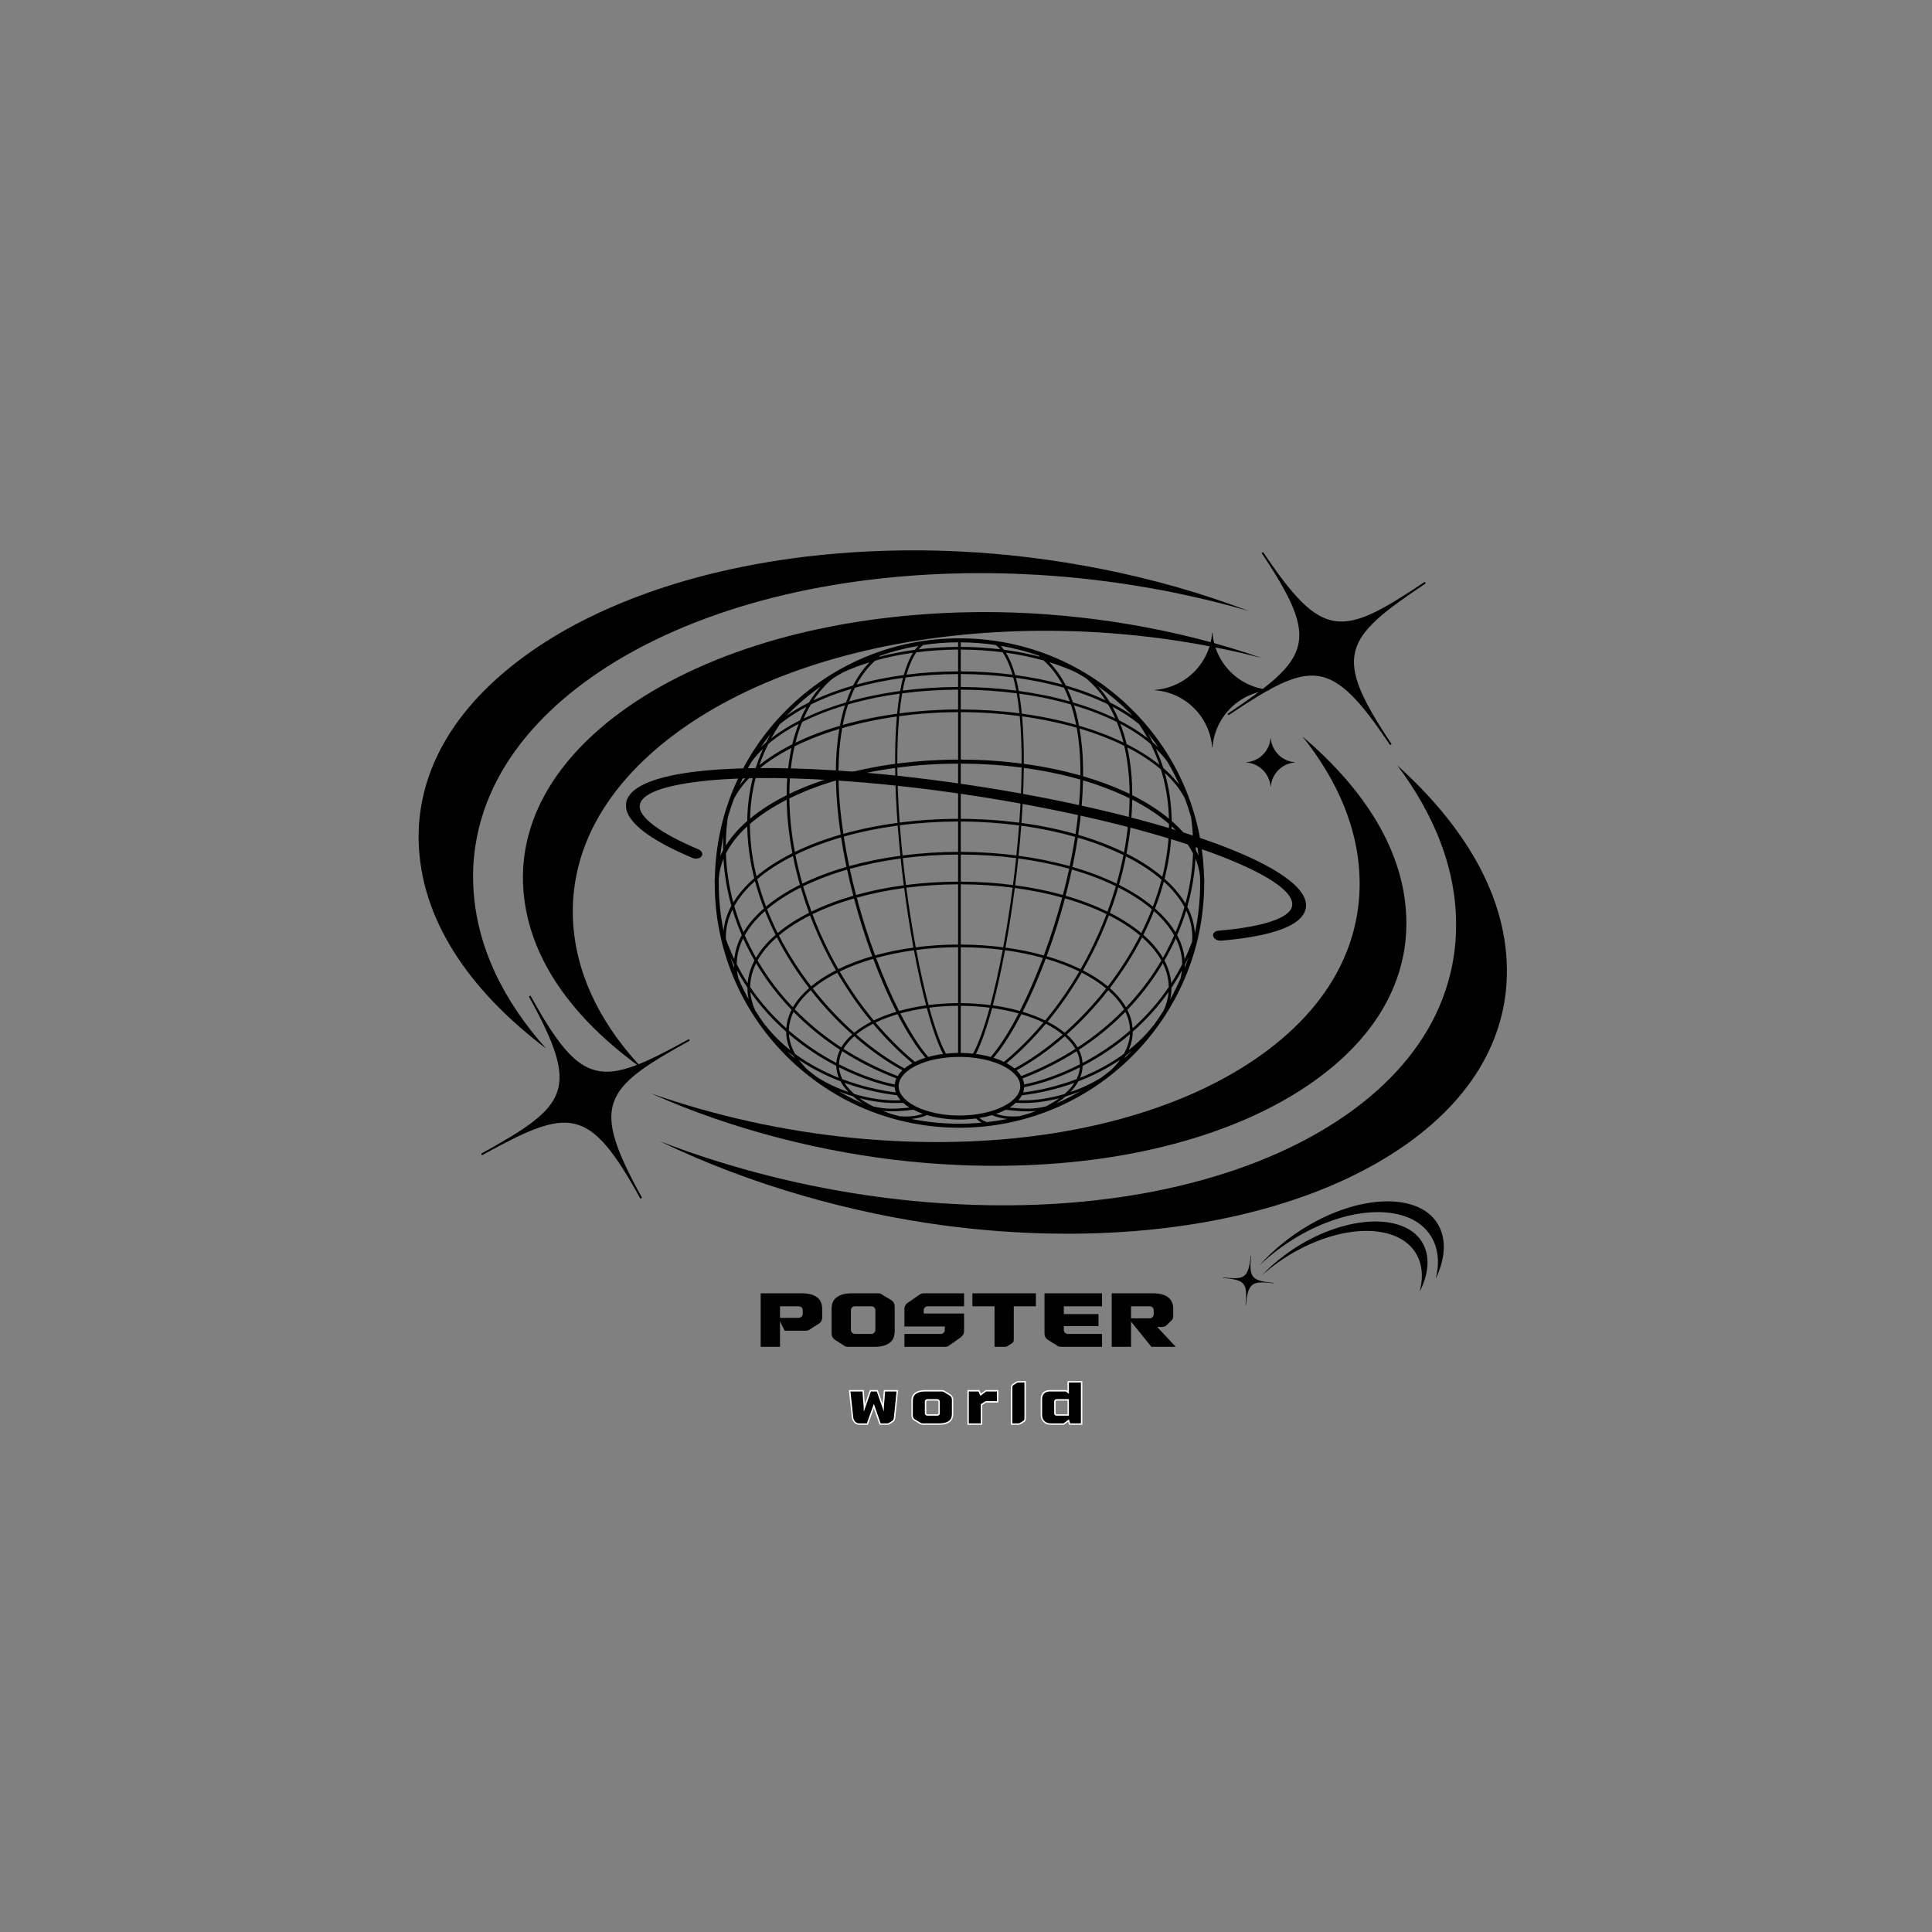 <svg xmlns="http://www.w3.org/2000/svg" xmlns:xlink="http://www.w3.org/1999/xlink" width="500" zoomAndPan="magnify" viewBox="0 0 375 375" height="500" preserveAspectRatio="xMidYMid meet" version="1.2"><rect x="0" y="0" width="375" height="375" fill="#808080" stroke="none"/><defs><clipPath id="f6d8a5fb34"><path d="M 121.52 149 L 253.52 149 L 253.52 183 L 121.52 183 Z M 121.52 149 "/></clipPath><clipPath id="8fe67e2e30"><path d="M 224 122.559 L 247 122.559 L 247 146 L 224 146 Z M 224 122.559 "/></clipPath><clipPath id="fd53cffa8f"><path d="M 126 142.836 L 273 142.836 L 273 227 L 126 227 Z M 126 142.836 "/></clipPath><clipPath id="fd63d1b806"><path d="M 93.051 193 L 134 193 L 134 233 L 93.051 233 Z M 93.051 193 "/></clipPath><clipPath id="34d7e18d08"><path d="M 101 118 L 245 118 L 245 208 L 101 208 Z M 101 118 "/></clipPath><clipPath id="13188fcfd3"><path d="M 76.105 113.172 L 275.625 96.07 L 284.016 193.965 L 84.496 211.062 Z M 76.105 113.172 "/></clipPath><clipPath id="93dfbbd61c"><path d="M 283.996 194 L 84.477 211.102 L 76.086 113.211 L 275.605 96.109 Z M 283.996 194 "/></clipPath><clipPath id="4b401be040"><path d="M 238 107 L 277 107 L 277 145 L 238 145 Z M 238 107 "/></clipPath><clipPath id="25fe07b808"><path d="M 76.105 113.172 L 275.625 96.07 L 284.016 193.965 L 84.496 211.062 Z M 76.105 113.172 "/></clipPath><clipPath id="0fb1912429"><path d="M 283.996 194 L 84.477 211.102 L 76.086 113.211 L 275.605 96.109 Z M 283.996 194 "/></clipPath><clipPath id="9eb12b6367"><path d="M 81 106 L 243 106 L 243 204 L 81 204 Z M 81 106 "/></clipPath><clipPath id="9f85a25757"><path d="M 76.105 113.172 L 275.625 96.07 L 284.016 193.965 L 84.496 211.062 Z M 76.105 113.172 "/></clipPath><clipPath id="279948cef0"><path d="M 283.996 194 L 84.477 211.102 L 76.086 113.211 L 275.605 96.109 Z M 283.996 194 "/></clipPath><clipPath id="85ffea5888"><path d="M 244 237 L 278 237 L 278 251 L 244 251 Z M 244 237 "/></clipPath><clipPath id="fce4346eb4"><path d="M 235.809 244.422 L 275.934 227.621 L 284.043 246.992 L 243.918 263.793 Z M 235.809 244.422 "/></clipPath><clipPath id="142359046d"><path d="M 244.023 264.039 L 284.148 247.238 L 276.035 227.871 L 235.91 244.668 Z M 244.023 264.039 "/></clipPath><clipPath id="05617a606b"><path d="M 237 243 L 248 243 L 248 254 L 237 254 Z M 237 243 "/></clipPath><clipPath id="3db58efdce"><path d="M 235.809 244.422 L 275.934 227.621 L 284.043 246.992 L 243.918 263.793 Z M 235.809 244.422 "/></clipPath><clipPath id="3dec771fbc"><path d="M 244.023 264.039 L 284.148 247.238 L 276.035 227.871 L 235.91 244.668 Z M 244.023 264.039 "/></clipPath><clipPath id="066c1fdacc"><path d="M 244 233 L 281 233 L 281 249 L 244 249 Z M 244 233 "/></clipPath><clipPath id="4deea8d10b"><path d="M 235.809 244.422 L 275.934 227.621 L 284.043 246.992 L 243.918 263.793 Z M 235.809 244.422 "/></clipPath><clipPath id="de3b3f732f"><path d="M 244.023 264.039 L 284.148 247.238 L 276.035 227.871 L 235.91 244.668 Z M 244.023 264.039 "/></clipPath></defs><g id="f37e6543b4"><path style=" stroke:none;fill-rule:nonzero;fill:#000000;fill-opacity:1;" d="M 140.406 162.238 C 140.367 163.156 140.34 164.082 140.355 165.008 C 140.156 165.387 139.969 165.77 139.805 166.152 C 139.949 164.832 140.156 163.52 140.406 162.238 Z M 159.312 133.23 C 158.473 134.168 157.711 135.215 157.016 136.352 C 155.434 137.145 153.977 138.008 152.656 138.934 C 154.688 136.836 156.914 134.918 159.312 133.23 Z M 219.809 138.926 C 218.484 138 217.023 137.133 215.441 136.344 C 214.746 135.195 213.973 134.141 213.125 133.195 C 215.297 134.723 217.352 136.445 219.266 138.355 C 219.449 138.535 219.629 138.734 219.809 138.926 Z M 232.109 165.004 C 232.129 164.062 232.102 163.137 232.055 162.211 C 232.309 163.492 232.5 164.785 232.645 166.094 C 232.484 165.73 232.309 165.359 232.109 165.004 Z M 231.922 181.16 C 231.824 179.395 231.328 177.672 230.453 176 C 231.328 172.922 231.863 169.793 232.043 166.664 C 232.512 167.789 232.797 168.934 232.922 170.09 C 232.93 170.52 232.949 170.957 232.949 171.395 C 232.949 174.715 232.598 177.984 231.922 181.16 Z M 218.215 205.43 C 218.324 205.266 218.426 205.094 218.523 204.922 C 218.895 204.645 219.254 204.352 219.617 204.062 C 219.496 204.18 219.383 204.312 219.266 204.43 C 218.922 204.773 218.562 205.098 218.215 205.43 Z M 152.82 204.035 C 153.184 204.332 153.547 204.629 153.918 204.906 C 154.02 205.078 154.125 205.25 154.234 205.422 C 153.887 205.094 153.535 204.77 153.191 204.43 C 153.066 204.301 152.945 204.168 152.82 204.035 Z M 145.047 160.383 C 145.086 163.426 145.469 166.551 146.223 169.738 C 146.281 169.977 146.344 170.215 146.402 170.453 C 145.98 170.824 145.574 171.203 145.191 171.586 C 144.027 172.75 143.066 173.953 142.324 175.18 C 141.484 172.035 141.008 168.848 140.902 165.652 C 141.852 163.797 143.246 162.031 145.047 160.383 Z M 142.465 155.039 C 143.371 153.289 144.688 151.637 146.363 150.102 C 145.523 153.066 145.078 156.168 145.039 159.363 C 144.582 159.762 144.145 160.164 143.734 160.57 C 142.586 161.727 141.637 162.906 140.879 164.117 C 140.883 162.289 141.016 160.469 141.266 158.664 C 141.617 157.434 142.023 156.223 142.465 155.039 Z M 149.59 142.438 C 149.273 142.988 148.969 143.551 148.684 144.121 C 148.328 144.43 147.984 144.734 147.66 145.059 C 148.273 144.16 148.918 143.281 149.59 142.438 Z M 155.27 139.812 C 153.172 140.879 151.305 142.043 149.695 143.293 C 150.207 142.359 150.77 141.445 151.371 140.555 C 152.867 139.328 154.602 138.199 156.527 137.188 C 156.07 138.02 155.645 138.895 155.27 139.812 Z M 165.281 133.691 C 164.883 134.52 164.523 135.406 164.207 136.34 C 162.871 136.73 161.574 137.16 160.316 137.621 C 158.781 138.199 157.348 138.809 155.996 139.461 C 156.414 138.504 156.875 137.598 157.387 136.742 C 159.762 135.566 162.414 134.539 165.281 133.691 Z M 161.648 131.676 C 162.328 131.25 163.016 130.848 163.719 130.465 C 165.285 129.742 166.988 129.102 168.785 128.551 C 167.543 129.82 166.477 131.324 165.582 133.062 C 162.816 133.863 160.23 134.824 157.895 135.922 C 158.973 134.281 160.23 132.859 161.648 131.676 Z M 169.602 127.77 C 169.48 127.797 169.363 127.828 169.242 127.871 C 169.387 127.809 169.535 127.758 169.68 127.703 C 169.652 127.723 169.625 127.742 169.602 127.77 Z M 177.602 126.129 C 175.203 126.441 172.895 126.891 170.707 127.465 C 170.719 127.418 170.727 127.367 170.719 127.32 C 173.141 126.465 175.648 125.805 178.234 125.363 C 178.012 125.594 177.797 125.852 177.602 126.129 Z M 201.758 127.453 C 199.566 126.875 197.258 126.426 194.855 126.117 C 194.664 125.844 194.461 125.594 194.242 125.363 C 196.801 125.805 199.316 126.445 201.75 127.301 C 201.738 127.352 201.738 127.398 201.758 127.453 Z M 202.836 127.742 C 202.816 127.723 202.789 127.703 202.762 127.676 C 202.91 127.738 203.062 127.789 203.207 127.848 C 203.086 127.816 202.961 127.777 202.836 127.742 Z M 216.465 139.449 C 215.117 138.801 213.68 138.184 212.152 137.617 C 210.887 137.152 209.59 136.723 208.262 136.332 C 207.945 135.398 207.582 134.52 207.184 133.68 C 210.047 134.531 212.703 135.551 215.07 136.734 C 215.586 137.59 216.051 138.496 216.465 139.449 Z M 221.078 140.535 C 221.688 141.426 222.25 142.34 222.758 143.273 C 221.152 142.027 219.293 140.863 217.195 139.805 C 216.816 138.887 216.395 138.008 215.93 137.172 C 217.855 138.191 219.582 139.309 221.078 140.535 Z M 223.766 144.102 C 223.48 143.52 223.168 142.949 222.844 142.379 C 223.539 143.258 224.207 144.152 224.836 145.066 C 224.492 144.742 224.137 144.41 223.766 144.102 Z M 228.742 160.57 C 228.324 160.16 227.887 159.762 227.43 159.359 C 227.383 156.129 226.934 153 226.082 150.008 C 227.754 151.559 229.07 153.223 229.992 154.992 C 230.449 156.207 230.852 157.445 231.203 158.703 C 231.453 160.496 231.578 162.297 231.586 164.109 C 230.832 162.898 229.887 161.719 228.742 160.57 Z M 227.125 171.586 C 226.781 171.234 226.41 170.898 226.035 170.566 C 226.105 170.289 226.18 170.012 226.238 169.738 C 227 166.551 227.383 163.426 227.418 160.391 C 227.684 160.629 227.941 160.875 228.184 161.125 C 229.648 162.582 230.773 164.098 231.566 165.645 C 231.461 168.895 230.965 172.148 230.09 175.352 C 229.336 174.059 228.344 172.805 227.125 171.586 Z M 228.164 180.949 C 227.449 179.746 226.516 178.578 225.387 177.441 C 225 177.066 224.605 176.699 224.188 176.328 C 224.852 174.602 225.426 172.871 225.895 171.129 C 226.188 171.402 226.477 171.672 226.762 171.949 C 228.094 173.281 229.137 174.656 229.898 176.059 C 229.422 177.707 228.84 179.34 228.164 180.949 Z M 231.387 182.762 C 230.945 183.953 230.461 185.09 229.938 186.188 C 229.785 184.594 229.305 183.031 228.48 181.512 C 229.164 179.938 229.754 178.348 230.242 176.734 C 231.031 178.395 231.426 180.102 231.426 181.84 C 231.426 182.145 231.414 182.457 231.387 182.762 Z M 229.984 187.266 C 230.223 186.805 230.449 186.328 230.672 185.844 C 230.449 186.527 230.215 187.195 229.965 187.871 C 229.977 187.664 229.984 187.473 229.984 187.266 Z M 209.633 209.207 C 209.949 208.453 210.113 207.688 210.141 206.895 C 213.18 205.312 216.336 203.281 219.332 200.719 C 219.246 202.023 218.836 203.312 218.133 204.562 C 215.5 206.504 212.59 208.039 209.633 209.207 Z M 205.098 214.145 C 205.059 214.156 205.02 214.176 204.98 214.184 C 205.66 213.746 206.289 213.297 206.852 212.816 C 207.812 212.531 208.766 212.188 209.691 211.809 C 208.203 212.668 206.672 213.449 205.098 214.145 Z M 165.559 212.793 C 166.102 213.27 166.707 213.723 167.371 214.145 C 167.355 214.145 167.344 214.137 167.332 214.133 C 165.77 213.441 164.234 212.664 162.75 211.797 C 163.664 212.172 164.605 212.512 165.559 212.793 Z M 153.133 200.719 C 156.129 203.273 159.285 205.305 162.32 206.887 C 162.34 207.672 162.508 208.449 162.816 209.203 C 159.867 208.023 156.957 206.496 154.32 204.559 C 153.621 203.305 153.211 202.016 153.133 200.719 Z M 142.473 187.246 C 142.473 187.453 142.484 187.652 142.492 187.863 C 142.234 187.176 141.996 186.488 141.77 185.793 C 141.996 186.289 142.227 186.777 142.473 187.246 Z M 148.273 176.324 C 147.859 176.695 147.453 177.059 147.078 177.441 C 145.938 178.574 145.02 179.746 144.305 180.934 C 143.602 179.273 143.008 177.586 142.52 175.879 C 143.477 174.168 144.84 172.539 146.547 171.016 C 147.016 172.789 147.602 174.562 148.273 176.324 Z M 153.91 166.148 C 154.281 168.008 154.734 169.879 155.262 171.746 C 152.766 172.996 150.559 174.41 148.699 175.965 C 148.023 174.191 147.449 172.414 146.984 170.641 C 148.91 168.992 151.238 167.488 153.91 166.148 Z M 153.633 145.164 C 153.09 147.668 152.766 150.367 152.707 153.258 C 152.695 153.621 152.699 153.984 152.699 154.348 C 149.996 155.699 147.594 157.227 145.574 158.91 C 145.66 155.625 146.172 152.457 147.109 149.434 C 148.941 147.879 151.141 146.449 153.633 145.164 Z M 153.785 144.465 C 151.359 145.695 149.215 147.051 147.402 148.508 C 147.883 147.109 148.453 145.746 149.113 144.418 C 150.781 142.988 152.766 141.68 155.012 140.5 C 154.535 141.75 154.117 143.074 153.785 144.465 Z M 163.023 140.879 C 161.125 141.434 159.297 142.062 157.578 142.75 C 156.473 143.199 155.414 143.672 154.402 144.16 C 154.758 142.75 155.188 141.402 155.699 140.145 C 158.188 138.895 160.984 137.809 164.008 136.906 C 163.617 138.145 163.281 139.469 163.023 140.879 Z M 174.637 134.637 C 174.43 135.883 174.258 137.188 174.133 138.527 C 170.445 139.039 166.902 139.766 163.578 140.711 C 163.855 139.289 164.199 137.965 164.617 136.73 C 167.742 135.828 171.102 135.129 174.637 134.637 Z M 175.27 131.566 C 175.066 132.375 174.887 133.223 174.723 134.117 C 171.273 134.586 167.945 135.266 164.816 136.152 C 165.152 135.215 165.523 134.328 165.941 133.492 C 168.859 132.668 171.996 132.02 175.27 131.566 Z M 185.969 130.316 C 182.535 130.324 179.168 130.543 175.945 130.953 C 176.457 129.199 177.098 127.723 177.863 126.617 C 180.492 126.273 183.203 126.098 185.969 126.082 Z M 196.523 130.953 C 193.293 130.543 189.926 130.324 186.484 130.316 L 186.484 126.082 C 189.266 126.09 191.977 126.27 194.586 126.598 C 195.367 127.711 196 129.188 196.523 130.953 Z M 197.742 134.109 C 197.582 133.223 197.402 132.367 197.191 131.562 C 200.473 132.012 203.602 132.66 206.52 133.488 C 206.938 134.32 207.316 135.215 207.652 136.152 C 204.516 135.262 201.195 134.578 197.742 134.109 Z M 208.883 140.691 C 205.59 139.758 202.047 139.023 198.336 138.516 C 198.203 137.172 198.039 135.875 197.828 134.637 C 201.367 135.121 204.727 135.828 207.852 136.723 C 208.262 137.961 208.605 139.277 208.883 140.691 Z M 218.062 144.125 C 215.461 142.871 212.57 141.77 209.438 140.859 C 209.176 139.449 208.852 138.137 208.453 136.902 C 211.484 137.809 214.277 138.887 216.766 140.129 C 217.273 141.387 217.703 142.723 218.062 144.125 Z M 218.676 144.426 C 218.34 143.043 217.93 141.73 217.453 140.492 C 219.695 141.664 221.672 142.977 223.34 144.406 C 223.996 145.715 224.57 147.07 225.047 148.453 C 223.223 146.992 221.078 145.637 218.676 144.426 Z M 219.77 154.344 C 219.77 153.984 219.77 153.621 219.762 153.258 C 219.695 150.332 219.371 147.594 218.816 145.066 C 221.305 146.344 223.5 147.777 225.324 149.34 C 226.277 152.398 226.809 155.594 226.895 158.902 C 224.871 157.227 222.473 155.699 219.77 154.344 Z M 217.199 171.746 C 217.73 169.898 218.172 168.051 218.539 166.219 C 221.219 167.574 223.539 169.09 225.453 170.746 C 224.996 172.484 224.434 174.238 223.77 175.973 C 221.906 174.41 219.695 173 217.199 171.746 Z M 221.523 181.105 C 219.789 179.66 217.738 178.34 215.422 177.176 C 216.031 175.543 216.57 173.902 217.055 172.246 C 219.543 173.504 221.734 174.922 223.574 176.48 C 222.965 178.039 222.281 179.578 221.523 181.105 Z M 225.723 185.906 C 225.043 184.738 224.148 183.602 223.043 182.488 C 222.691 182.141 222.309 181.797 221.926 181.457 C 222.691 179.938 223.375 178.395 223.988 176.848 C 224.34 177.164 224.691 177.48 225.016 177.805 C 226.227 179.023 227.184 180.266 227.906 181.551 C 227.258 183.02 226.535 184.477 225.723 185.906 Z M 198.785 210.492 C 198.746 210.102 198.641 209.711 198.469 209.328 C 202.227 207.879 205.742 206.113 208.977 204.047 C 209.387 204.867 209.598 205.715 209.617 206.582 C 205.555 208.664 201.719 209.922 198.785 210.492 Z M 198.594 212.035 C 198.715 211.711 198.781 211.367 198.801 211.023 C 201.719 210.453 205.535 209.223 209.605 207.164 C 209.547 207.945 209.328 208.719 208.957 209.465 C 205.391 210.809 201.805 211.648 198.594 212.035 Z M 195.961 214.973 C 196.418 214.688 196.828 214.375 197.184 214.051 C 199.859 214.23 202.758 213.906 205.613 213.164 C 204.836 213.734 203.949 214.27 202.988 214.754 C 200.777 215.289 199 215.301 195.961 214.973 Z M 179.941 216.445 C 181.816 216.988 183.973 217.301 186.227 217.301 C 187.348 217.301 188.426 217.227 189.449 217.094 C 189.793 217.434 190.152 217.711 190.516 217.918 C 189.102 218.043 187.672 218.113 186.227 218.113 C 183.066 218.113 179.949 217.797 176.91 217.188 C 177.969 217.094 178.949 216.852 179.941 216.445 Z M 175.297 214.051 C 175.656 214.375 176.066 214.688 176.52 214.973 C 173.465 215.301 171.684 215.289 169.461 214.746 C 168.5 214.266 167.621 213.734 166.84 213.16 C 169.707 213.906 172.617 214.23 175.297 214.051 Z M 173.664 211.023 C 173.684 211.359 173.75 211.703 173.867 212.035 C 170.66 211.645 167.066 210.809 163.5 209.461 C 163.129 208.711 162.91 207.945 162.859 207.164 C 166.922 209.215 170.738 210.453 173.664 211.023 Z M 163.48 204.035 C 166.723 206.113 170.234 207.879 173.992 209.32 C 173.816 209.703 173.711 210.094 173.668 210.492 C 170.738 209.918 166.906 208.66 162.84 206.574 C 162.859 205.703 163.082 204.855 163.48 204.035 Z M 146.449 186.422 C 145.688 187.852 145.242 189.32 145.125 190.828 C 144.363 189.648 143.648 188.434 142.996 187.137 C 143.016 185.414 143.445 183.742 144.246 182.133 C 144.898 183.59 145.633 185.02 146.449 186.422 Z M 150.543 181.453 C 150.148 181.797 149.77 182.141 149.414 182.488 C 148.312 183.594 147.422 184.734 146.738 185.898 C 145.934 184.469 145.203 183.02 144.562 181.551 C 145.488 179.891 146.812 178.316 148.473 176.848 C 149.09 178.387 149.777 179.93 150.543 181.453 Z M 157.047 177.172 C 154.727 178.336 152.676 179.652 150.941 181.102 C 150.18 179.578 149.5 178.031 148.891 176.48 C 150.711 174.945 152.906 173.531 155.414 172.266 C 155.898 173.91 156.441 175.551 157.047 177.172 Z M 164.418 168.793 C 164.777 170.469 165.18 172.16 165.629 173.863 C 162.68 174.715 159.961 175.746 157.512 176.938 C 156.91 175.312 156.367 173.676 155.883 172.035 C 158.438 170.793 161.309 169.699 164.418 168.793 Z M 163.254 162.535 C 163.547 164.414 163.891 166.324 164.301 168.266 C 161.195 169.164 158.32 170.25 155.738 171.512 C 155.207 169.641 154.758 167.77 154.387 165.91 C 157.047 164.613 160.027 163.473 163.254 162.535 Z M 162.254 151.492 C 162.32 154.801 162.633 158.324 163.176 162 C 159.953 162.93 156.969 164.055 154.281 165.367 C 153.609 161.82 153.25 158.324 153.211 154.973 C 155.918 153.633 158.953 152.469 162.254 151.492 Z M 162.434 145.238 C 162.281 146.965 162.223 148.785 162.234 150.672 C 158.98 151.625 155.949 152.773 153.219 154.09 C 153.219 153.82 153.219 153.543 153.223 153.27 C 153.289 150.262 153.633 147.441 154.23 144.859 C 156.844 143.57 159.754 142.434 162.918 141.48 C 162.711 142.676 162.547 143.922 162.434 145.238 Z M 173.742 148.262 C 169.879 148.785 166.191 149.547 162.75 150.52 C 162.738 148.727 162.805 146.973 162.949 145.277 C 163.07 143.895 163.25 142.57 163.465 141.328 C 166.781 140.355 170.348 139.594 174.078 139.07 C 173.82 142.035 173.723 145.184 173.742 148.262 Z M 185.969 138.223 L 185.969 147.441 C 181.922 147.453 177.965 147.719 174.164 148.211 C 174.16 144.926 174.277 141.824 174.535 139.004 C 178.215 138.516 182.047 138.246 185.969 138.223 Z M 185.969 133.863 L 185.969 137.707 C 182.113 137.723 178.289 137.98 174.59 138.461 C 174.727 137.098 174.898 135.789 175.117 134.578 C 178.594 134.121 182.23 133.879 185.969 133.863 Z M 185.969 133.34 C 182.293 133.355 178.691 133.594 175.211 134.043 C 175.383 133.148 175.574 132.297 175.785 131.5 C 179.062 131.07 182.477 130.848 185.969 130.832 Z M 186.484 133.34 L 186.484 130.832 C 189.984 130.848 193.402 131.07 196.676 131.496 C 196.895 132.289 197.078 133.145 197.25 134.043 C 193.77 133.594 190.164 133.355 186.484 133.34 Z M 186.484 137.707 L 186.484 133.863 C 190.23 133.871 193.871 134.117 197.352 134.57 C 197.562 135.789 197.734 137.086 197.875 138.449 C 194.227 137.973 190.402 137.723 186.484 137.707 Z M 198.297 148.211 C 194.504 147.711 190.543 147.449 186.484 147.441 L 186.484 138.223 C 190.43 138.238 194.262 138.504 197.926 138.98 C 198.191 141.805 198.309 144.922 198.297 148.211 Z M 209.52 145.277 C 209.664 146.973 209.723 148.727 209.711 150.52 C 206.277 149.547 202.59 148.785 198.727 148.262 C 198.738 145.172 198.648 142.016 198.383 139.039 C 202.129 139.555 205.68 140.301 208.984 141.25 C 209.215 142.523 209.395 143.867 209.52 145.277 Z M 210.227 150.672 C 210.246 148.785 210.18 146.965 210.035 145.238 C 209.914 143.902 209.75 142.633 209.539 141.406 C 212.703 142.348 215.613 143.473 218.219 144.762 C 218.82 147.375 219.172 150.219 219.246 153.27 C 219.254 153.543 219.246 153.82 219.254 154.09 C 216.52 152.77 213.488 151.625 210.227 150.672 Z M 209.281 162.043 C 209.836 158.348 210.148 154.801 210.215 151.465 C 213.496 152.438 216.531 153.609 219.254 154.957 C 219.219 158.332 218.848 161.859 218.172 165.434 C 215.492 164.117 212.504 162.984 209.281 162.043 Z M 208.164 168.27 C 208.574 166.344 208.91 164.453 209.203 162.594 C 209.59 162.707 209.988 162.812 210.379 162.93 C 213.172 163.812 215.738 164.832 218.062 165.977 C 217.695 167.812 217.254 169.668 216.73 171.512 C 214.145 170.258 211.273 169.164 208.164 168.27 Z M 206.84 173.863 C 207.289 172.156 207.691 170.453 208.051 168.773 C 211.152 169.668 214.02 170.758 216.586 172.016 C 216.102 173.664 215.559 175.312 214.957 176.945 C 212.508 175.754 209.785 174.715 206.84 173.863 Z M 213.199 181.285 C 212.152 183.641 211 185.918 209.742 188.109 C 207.758 187.137 205.547 186.293 203.16 185.602 C 203.867 183.688 204.543 181.715 205.172 179.703 C 205.727 177.91 206.242 176.133 206.715 174.371 C 209.637 175.211 212.344 176.238 214.777 177.43 C 214.281 178.727 213.766 180.016 213.199 181.285 Z M 215.023 191.457 C 213.648 190.312 212.027 189.266 210.207 188.34 C 211.465 186.145 212.621 183.859 213.676 181.496 C 214.238 180.227 214.758 178.949 215.242 177.66 C 217.539 178.824 219.57 180.133 221.277 181.578 C 219.551 184.973 217.453 188.285 215.023 191.457 Z M 216.312 192.629 C 216.031 192.344 215.727 192.066 215.414 191.793 C 217.844 188.629 219.945 185.32 221.68 181.93 C 222.023 182.238 222.363 182.543 222.672 182.859 C 223.832 184.02 224.742 185.203 225.418 186.422 C 225.238 186.73 225.062 187.043 224.875 187.348 C 223.055 190.293 220.938 193.023 218.562 195.523 C 217.996 194.527 217.246 193.566 216.312 192.629 Z M 207.605 201.309 C 207.43 201.137 207.234 200.965 207.043 200.797 C 209.883 198.277 212.57 195.426 214.996 192.344 C 215.031 192.297 215.062 192.242 215.098 192.203 C 215.395 192.461 215.68 192.727 215.945 192.992 C 216.891 193.938 217.633 194.918 218.188 195.914 C 215.508 198.676 212.484 201.145 209.168 203.301 C 208.77 202.617 208.25 201.957 207.605 201.309 Z M 197.422 207.852 C 197.383 207.812 197.352 207.785 197.312 207.754 C 200.492 206.012 203.648 203.762 206.652 201.145 C 206.859 201.316 207.059 201.492 207.242 201.68 C 207.859 202.301 208.355 202.938 208.738 203.586 C 205.496 205.656 201.98 207.422 198.223 208.863 C 198.012 208.516 197.746 208.176 197.422 207.852 Z M 165.797 201.129 C 168.805 203.758 171.969 206.008 175.152 207.746 C 175.113 207.785 175.07 207.812 175.039 207.852 C 174.715 208.176 174.449 208.516 174.23 208.863 C 170.473 207.422 166.965 205.648 163.723 203.586 C 164.227 202.719 164.93 201.898 165.797 201.129 Z M 157.359 192.195 C 157.398 192.242 157.434 192.297 157.473 192.344 C 159.895 195.426 162.578 198.277 165.418 200.793 C 165.227 200.965 165.035 201.137 164.848 201.309 C 164.207 201.949 163.684 202.617 163.289 203.301 C 159.98 201.145 156.957 198.668 154.277 195.914 C 154.996 194.605 156.043 193.355 157.359 192.195 Z M 157.047 191.785 C 156.738 192.059 156.434 192.344 156.148 192.629 C 155.207 193.559 154.469 194.527 153.898 195.512 C 151.516 193.016 149.406 190.293 147.594 187.348 C 147.402 187.043 147.23 186.73 147.043 186.422 C 147.926 184.832 149.188 183.332 150.781 181.93 C 152.523 185.316 154.621 188.625 157.047 191.785 Z M 158.797 181.496 C 159.84 183.852 161 186.137 162.254 188.332 C 160.438 189.266 158.816 190.312 157.445 191.449 C 155.016 188.285 152.914 184.973 151.188 181.578 C 152.879 180.156 154.91 178.844 157.227 177.68 C 157.715 178.965 158.238 180.234 158.797 181.496 Z M 167.297 179.703 C 167.926 181.715 168.602 183.688 169.301 185.602 C 166.914 186.289 164.703 187.137 162.719 188.109 C 161.469 185.918 160.309 183.641 159.266 181.285 C 158.703 180.023 158.188 178.738 157.695 177.441 C 160.113 176.27 162.816 175.238 165.762 174.391 C 166.23 176.145 166.734 177.926 167.297 179.703 Z M 175.496 172.359 C 176.02 176.363 176.629 180.266 177.301 183.926 C 174.688 184.285 172.195 184.793 169.859 185.441 C 168.543 181.895 167.332 178.117 166.297 174.238 C 169.164 173.434 172.246 172.805 175.496 172.359 Z M 174.82 166.629 C 175 168.371 175.203 170.117 175.422 171.836 C 172.176 172.273 169.062 172.902 166.16 173.715 C 165.715 172.043 165.312 170.348 164.949 168.648 C 168.02 167.789 171.332 167.102 174.82 166.629 Z M 174.238 160.238 C 174.332 161.449 174.422 162.562 174.516 163.539 C 174.59 164.395 174.676 165.254 174.77 166.105 C 171.273 166.57 167.938 167.25 164.828 168.117 C 164.426 166.207 164.07 164.293 163.777 162.383 C 167.031 161.461 170.547 160.742 174.238 160.238 Z M 174.207 159.723 C 170.512 160.211 166.988 160.926 163.699 161.852 C 163.156 158.281 162.824 154.738 162.766 151.34 C 166.172 150.359 169.859 149.586 173.75 149.055 C 173.781 152.898 173.98 156.617 174.207 159.723 Z M 185.969 158.934 C 182.078 158.941 178.273 159.191 174.621 159.664 C 174.359 156.004 174.199 152.41 174.172 148.996 C 177.938 148.492 181.895 148.234 185.969 148.223 Z M 197.84 159.684 C 194.195 159.207 190.383 158.949 186.484 158.934 L 186.484 148.223 C 190.543 148.23 194.504 148.492 198.297 148.988 C 198.27 152.41 198.113 156.012 197.84 159.684 Z M 198.266 159.734 C 198.488 156.625 198.68 152.906 198.719 149.043 C 202.586 149.566 206.27 150.332 209.703 151.32 C 209.637 154.734 209.309 158.301 208.766 161.891 C 205.484 160.961 201.957 160.23 198.266 159.734 Z M 197.703 166.105 C 197.789 165.254 197.875 164.395 197.953 163.539 C 198.039 162.566 198.133 161.469 198.223 160.266 C 201.871 160.762 205.383 161.496 208.684 162.441 C 208.387 164.332 208.035 166.227 207.633 168.117 C 204.523 167.25 201.188 166.57 197.703 166.105 Z M 197.039 171.836 C 197.258 170.109 197.465 168.371 197.648 166.617 C 201.117 167.086 204.438 167.754 207.527 168.621 C 207.156 170.336 206.754 172.035 206.309 173.715 C 203.398 172.902 200.297 172.273 197.039 171.836 Z M 195.16 183.926 C 195.836 180.262 196.449 176.355 196.973 172.352 C 200.203 172.789 203.293 173.41 206.176 174.219 C 205.137 178.102 203.922 181.895 202.609 185.449 C 200.273 184.793 197.773 184.285 195.16 183.926 Z M 197.953 196.227 C 196.305 195.77 194.547 195.398 192.707 195.141 C 193.539 191.992 194.34 188.359 195.074 184.434 C 197.656 184.785 200.125 185.289 202.434 185.93 C 201.023 189.703 199.496 193.188 197.953 196.227 Z M 202.867 198.074 C 201.539 197.426 200.078 196.863 198.496 196.387 C 200.059 193.316 201.578 189.828 202.98 186.082 C 205.344 186.766 207.535 187.598 209.492 188.559 C 207.52 191.957 205.297 195.141 202.867 198.074 Z M 203.34 198.312 C 205.762 195.379 207.984 192.191 209.957 188.789 C 211.754 189.703 213.352 190.742 214.707 191.867 C 214.668 191.918 214.625 191.965 214.586 192.02 C 212.164 195.102 209.48 197.945 206.652 200.453 C 205.699 199.668 204.59 198.945 203.34 198.312 Z M 198.258 196.855 C 199.801 197.312 201.234 197.848 202.523 198.469 C 200.164 201.273 197.602 203.844 194.875 206.113 C 194.254 205.812 193.574 205.543 192.844 205.316 C 194.613 203.238 196.457 200.328 198.258 196.855 Z M 192.574 195.652 C 194.375 195.895 196.102 196.254 197.715 196.703 C 195.883 200.258 194.027 203.16 192.301 205.16 C 191.395 204.906 190.43 204.711 189.426 204.578 C 190.461 202.57 191.535 199.48 192.574 195.652 Z M 186.484 195.227 C 188.41 195.234 190.289 195.359 192.098 195.586 C 191.047 199.422 189.945 202.512 188.867 204.512 C 188.102 204.426 187.301 204.379 186.484 204.371 Z M 183.594 204.512 C 182.516 202.512 181.418 199.422 180.371 195.586 C 182.16 195.352 184.039 195.234 185.969 195.223 L 185.969 204.371 C 185.164 204.379 184.363 204.426 183.594 204.512 Z M 180.168 205.16 C 178.441 203.16 176.586 200.258 174.754 196.703 C 176.363 196.258 178.082 195.902 179.895 195.652 C 180.93 199.488 182 202.57 183.047 204.578 C 182.031 204.703 181.066 204.902 180.168 205.16 Z M 177.594 206.113 C 174.867 203.844 172.305 201.273 169.938 198.477 C 171.234 197.859 172.664 197.316 174.211 196.855 C 176.012 200.328 177.859 203.238 179.617 205.312 C 178.891 205.543 178.207 205.809 177.594 206.113 Z M 169.125 198.305 C 167.879 198.945 166.762 199.668 165.809 200.449 C 162.984 197.941 160.297 195.102 157.883 192.02 C 157.836 191.965 157.797 191.914 157.758 191.859 C 159.098 190.746 160.699 189.723 162.516 188.801 C 164.484 192.195 166.703 195.379 169.125 198.305 Z M 173.969 196.387 C 172.391 196.855 170.922 197.418 169.602 198.066 C 167.172 195.141 164.957 191.965 162.984 188.57 C 164.93 187.617 167.117 186.793 169.488 186.102 C 170.891 189.836 172.414 193.32 173.969 196.387 Z M 179.758 195.141 C 177.918 195.398 176.164 195.77 174.516 196.227 C 172.977 193.188 171.453 189.703 170.043 185.938 C 172.34 185.301 174.801 184.801 177.395 184.441 C 178.129 188.359 178.93 191.992 179.758 195.141 Z M 185.969 183.852 L 185.969 194.703 C 184 194.719 182.078 194.852 180.234 195.082 C 179.395 191.934 178.578 188.301 177.84 184.383 C 180.438 184.047 183.164 183.867 185.969 183.852 Z M 185.969 171.645 L 185.969 183.336 C 183.145 183.344 180.387 183.527 177.746 183.867 C 177.059 180.199 176.441 176.289 175.918 172.301 C 179.137 171.883 182.504 171.66 185.969 171.645 Z M 185.969 165.867 L 185.969 171.129 C 182.496 171.137 179.109 171.359 175.852 171.777 C 175.629 170.059 175.422 168.316 175.238 166.562 C 178.672 166.129 182.266 165.883 185.969 165.867 Z M 185.969 165.352 C 182.27 165.359 178.652 165.598 175.184 166.047 C 174.984 164.09 174.809 162.125 174.66 160.184 C 178.273 159.715 182.066 159.465 185.969 159.449 Z M 186.484 165.352 L 186.484 159.457 C 190.336 159.469 194.137 159.734 197.801 160.211 C 197.66 162.145 197.484 164.098 197.277 166.047 C 193.812 165.598 190.191 165.359 186.484 165.352 Z M 186.484 171.129 L 186.484 165.867 C 190.18 165.883 193.777 166.113 197.23 166.559 C 197.047 168.312 196.84 170.059 196.617 171.785 C 193.359 171.359 189.965 171.137 186.484 171.129 Z M 186.484 183.336 L 186.484 171.645 C 189.941 171.652 193.316 171.879 196.551 172.293 C 196.027 176.289 195.406 180.199 194.723 183.875 C 192.078 183.527 189.312 183.344 186.484 183.336 Z M 186.484 183.852 C 189.285 183.867 192.012 184.039 194.633 184.375 C 193.891 188.301 193.078 191.934 192.23 195.09 C 190.383 194.852 188.457 194.719 186.484 194.703 Z M 175.555 207.383 C 172.379 205.656 169.203 203.418 166.191 200.785 C 167.117 200.039 168.219 199.344 169.461 198.715 C 171.824 201.52 174.379 204.082 177.09 206.371 C 176.52 206.676 176.004 207.012 175.555 207.383 Z M 195.371 206.371 C 198.09 204.086 200.645 201.52 203 198.715 C 204.23 199.344 205.324 200.039 206.258 200.805 C 203.246 203.426 200.082 205.66 196.906 207.391 C 196.457 207.02 195.949 206.68 195.371 206.371 Z M 191.621 217.797 C 191.098 217.68 190.594 217.406 190.113 216.996 C 190.965 216.859 191.773 216.672 192.535 216.453 C 193.527 216.852 194.5 217.094 195.543 217.188 C 194.254 217.445 192.938 217.645 191.621 217.797 Z M 196.867 213.266 C 194.895 215.242 190.715 216.52 186.227 216.52 C 181.742 216.52 177.566 215.242 175.59 213.266 C 174.82 212.496 174.43 211.676 174.43 210.836 C 174.43 207.691 179.723 205.141 186.227 205.141 C 190.715 205.141 194.895 206.422 196.867 208.402 C 197.641 209.168 198.031 209.988 198.031 210.836 C 198.031 211.676 197.641 212.496 196.867 213.266 Z M 145.602 191.574 C 145.629 189.988 146.031 188.445 146.766 186.957 C 146.891 187.18 147.016 187.398 147.156 187.625 C 149.016 190.641 151.191 193.441 153.641 196 C 153.051 197.168 152.715 198.363 152.629 199.586 C 150.094 197.316 147.691 194.664 145.602 191.574 Z M 153.117 200.023 C 153.152 198.773 153.461 197.562 154.023 196.398 C 156.719 199.137 159.734 201.605 163.043 203.758 C 162.625 204.59 162.395 205.445 162.336 206.316 C 159.277 204.703 156.117 202.633 153.117 200.023 Z M 165.219 211.781 C 164.691 211.258 164.262 210.719 163.91 210.168 C 167.438 211.445 170.969 212.23 174.121 212.59 C 174.297 212.926 174.523 213.246 174.801 213.562 C 171.941 213.688 168.832 213.246 165.82 212.344 C 165.617 212.16 165.406 211.973 165.219 211.781 Z M 172.828 216.168 C 172.328 215.996 171.828 215.812 171.355 215.621 C 173.016 215.805 174.727 215.699 177.297 215.402 C 177.863 215.699 178.48 215.965 179.148 216.188 C 177.738 216.664 176.328 216.812 174.609 216.652 C 174.602 216.652 174.59 216.652 174.59 216.652 C 174 216.508 173.41 216.34 172.828 216.168 Z M 199.625 216.168 C 199.043 216.34 198.461 216.5 197.875 216.652 C 197.867 216.652 197.867 216.652 197.859 216.652 C 196.141 216.812 194.742 216.664 193.34 216.195 C 194.008 215.965 194.633 215.699 195.195 215.41 C 197.742 215.699 199.449 215.805 201.102 215.621 C 200.625 215.812 200.129 215.996 199.625 216.168 Z M 206.633 212.344 C 203.625 213.246 200.52 213.688 197.676 213.562 C 197.945 213.246 198.172 212.926 198.355 212.59 C 201.492 212.23 205.027 211.453 208.555 210.176 C 208.195 210.719 207.766 211.258 207.242 211.781 C 207.051 211.973 206.84 212.16 206.633 212.344 Z M 210.121 206.324 C 210.066 205.445 209.828 204.598 209.414 203.758 C 212.727 201.605 215.746 199.145 218.438 196.398 C 219.016 197.578 219.312 198.793 219.34 200.031 C 216.34 202.633 213.18 204.711 210.121 206.324 Z M 219.836 199.594 C 219.75 198.371 219.41 197.172 218.816 196.008 C 221.277 193.441 223.453 190.641 225.312 187.625 C 225.445 187.398 225.57 187.18 225.703 186.957 C 226.445 188.457 226.836 190.008 226.855 191.59 C 224.766 194.672 222.367 197.324 219.836 199.594 Z M 227.336 190.84 C 227.211 189.332 226.77 187.863 226.02 186.426 C 226.828 185.02 227.57 183.59 228.219 182.133 C 229.031 183.766 229.449 185.434 229.469 187.148 C 228.805 188.438 228.094 189.668 227.336 190.84 Z M 225.598 170.176 C 223.641 168.516 221.297 167.008 218.656 165.672 C 219.34 162.109 219.715 158.59 219.762 155.211 C 222.508 156.605 224.91 158.195 226.906 159.934 C 226.906 163.078 226.523 166.312 225.738 169.621 C 225.695 169.805 225.645 169.992 225.598 170.176 Z M 202.586 128.215 C 203.992 129.477 205.191 131.031 206.191 132.863 C 203.32 132.07 200.25 131.457 197.047 131.027 C 196.578 129.34 195.988 127.863 195.262 126.691 C 197.82 127.047 200.273 127.559 202.586 128.215 Z M 169.859 128.234 C 172.168 127.578 174.637 127.062 177.203 126.699 C 176.477 127.871 175.895 129.344 175.422 131.027 C 172.219 131.461 169.148 132.078 166.277 132.863 C 167.266 131.051 168.457 129.496 169.859 128.234 Z M 146.727 169.621 C 145.945 166.312 145.562 163.07 145.555 159.926 C 147.535 158.215 149.934 156.633 152.699 155.23 C 152.754 158.586 153.125 162.062 153.801 165.598 C 151.152 166.926 148.809 168.422 146.844 170.078 C 146.805 169.926 146.766 169.773 146.727 169.621 Z M 140.891 181.84 C 140.891 180.023 141.332 178.25 142.176 176.555 C 142.672 178.223 143.277 179.875 143.98 181.504 C 143.16 183.02 142.676 184.582 142.523 186.168 C 141.93 184.926 141.387 183.629 140.902 182.273 C 140.898 182.133 140.891 181.988 140.891 181.84 Z M 143.34 189.945 C 143.199 189.418 143.105 188.887 143.055 188.352 C 143.688 189.523 144.363 190.648 145.078 191.715 C 145.078 191.719 145.078 191.727 145.078 191.734 C 145.078 192.496 145.164 193.25 145.332 193.996 C 144.594 192.68 143.934 191.332 143.34 189.945 Z M 148.672 199.125 C 148.637 199.09 148.605 199.066 148.566 199.051 C 147.863 198.098 147.211 197.121 146.586 196.121 C 146.043 194.938 145.719 193.727 145.629 192.5 C 147.719 195.48 150.094 198.047 152.594 200.242 C 152.602 201.453 152.867 202.652 153.375 203.816 C 151.641 202.441 150.043 200.883 148.672 199.125 Z M 156.824 207.699 C 156.141 207.051 155.547 206.383 155.051 205.695 C 157.598 207.422 160.352 208.805 163.137 209.875 C 163.52 210.598 164.035 211.293 164.691 211.973 C 162.559 211.238 160.516 210.281 158.668 209.129 C 158.047 208.664 157.434 208.195 156.824 207.699 Z M 215.641 207.699 C 215.016 208.203 214.383 208.691 213.742 209.164 C 211.902 210.312 209.855 211.258 207.738 211.988 C 208.387 211.32 208.91 210.609 209.309 209.883 C 212.094 208.816 214.844 207.434 217.395 205.707 C 216.902 206.391 216.312 207.059 215.641 207.699 Z M 223.891 199.051 C 223.855 199.066 223.824 199.09 223.797 199.125 C 222.422 200.891 220.812 202.445 219.078 203.828 C 219.59 202.656 219.855 201.461 219.859 200.25 C 222.363 198.051 224.738 195.484 226.828 192.52 C 226.734 193.746 226.406 194.949 225.867 196.133 C 225.246 197.125 224.59 198.098 223.891 199.051 Z M 227.125 193.996 C 227.293 193.254 227.379 192.496 227.379 191.734 C 228.094 190.66 228.766 189.551 229.402 188.371 C 229.348 188.902 229.258 189.426 229.125 189.953 C 228.523 191.332 227.859 192.688 227.125 193.996 Z M 228.887 152.297 C 228.02 151.172 226.973 150.094 225.789 149.062 C 225.379 147.785 224.895 146.527 224.34 145.305 C 225.195 146.125 225.953 146.973 226.602 147.859 C 227.449 149.293 228.203 150.781 228.887 152.297 Z M 214.566 135.914 C 212.227 134.809 209.645 133.852 206.879 133.059 C 205.98 131.309 204.906 129.801 203.656 128.52 C 205.496 129.086 207.234 129.754 208.852 130.504 C 209.48 130.852 210.102 131.211 210.715 131.594 C 212.172 132.785 213.461 134.234 214.566 135.914 Z M 193.301 125.203 C 193.598 125.441 193.875 125.711 194.148 126.031 C 191.668 125.73 189.105 125.574 186.484 125.559 L 186.484 124.68 C 188.789 124.688 191.066 124.867 193.301 125.203 Z M 185.969 124.672 L 185.969 125.559 C 183.363 125.574 180.797 125.738 178.312 126.035 C 178.578 125.719 178.863 125.441 179.16 125.203 C 181.383 124.867 183.66 124.688 185.969 124.672 Z M 145.891 147.832 C 146.535 146.965 147.277 146.125 148.117 145.324 C 147.555 146.562 147.07 147.832 146.66 149.129 C 145.457 150.168 144.418 151.266 143.551 152.391 C 144.25 150.824 145.031 149.301 145.891 147.832 Z M 139.52 170.508 C 139.605 169.203 139.91 167.926 140.426 166.684 C 140.598 169.746 141.121 172.805 141.961 175.812 C 141.102 177.395 140.594 179.023 140.434 180.695 C 139.824 177.668 139.508 174.551 139.508 171.395 C 139.508 171.098 139.516 170.797 139.52 170.508 Z M 138.715 171.281 C 138.715 171.316 138.719 171.34 138.734 171.375 C 138.734 171.379 138.727 171.387 138.727 171.395 C 138.727 184.078 143.668 196.008 152.641 204.98 C 161.613 213.953 173.539 218.891 186.227 218.891 C 212.402 218.891 233.703 197.602 233.73 171.434 C 233.75 171.387 233.762 171.336 233.762 171.281 C 233.762 170.863 233.734 170.453 233.695 170.043 C 233.359 157.863 228.469 146.457 219.812 137.809 C 210.844 128.836 198.918 123.895 186.227 123.895 C 173.543 123.895 161.613 128.836 152.641 137.809 C 143.934 146.516 139.039 158 138.758 170.277 C 138.727 170.613 138.715 170.945 138.715 171.281 "/><g clip-rule="nonzero" clip-path="url(#f6d8a5fb34)"><path style=" stroke:none;fill-rule:nonzero;fill:#000000;fill-opacity:1;" d="M 236.516 180.645 C 235.793 180.703 235.332 181.188 235.477 181.715 C 235.621 182.254 236.324 182.637 237.043 182.578 C 242.086 182.152 246.137 181.391 248.922 180.309 C 251.879 179.156 253.5 177.621 253.5 175.707 C 253.5 171.738 245.93 167.133 233.703 162.906 C 221.898 158.82 205.613 154.957 187.652 152.293 C 178.574 150.949 169.945 150.035 162.102 149.531 C 150.75 148.805 141.023 148.949 134.004 149.902 C 126.551 150.914 122.008 152.906 121.535 155.832 C 121.512 156.004 121.496 156.176 121.496 156.34 C 121.496 157.988 122.727 159.707 125.004 161.449 C 127.195 163.109 130.383 164.824 134.395 166.516 C 135.055 166.797 135.855 166.656 136.18 166.191 C 136.504 165.738 136.23 165.141 135.57 164.855 C 131.805 163.27 128.836 161.68 126.855 160.172 C 125.109 158.844 124.164 157.605 124.164 156.512 C 124.164 156.406 124.176 156.309 124.191 156.223 C 124.52 154.164 128.352 152.676 134.695 151.816 C 141.473 150.891 150.961 150.762 162.102 151.473 C 169.859 151.969 178.395 152.875 187.348 154.203 C 205.094 156.832 221.145 160.637 232.742 164.645 C 243.914 168.508 250.828 172.445 250.828 175.535 C 250.828 176.719 249.656 177.738 247.512 178.574 C 244.992 179.551 241.238 180.246 236.516 180.645 "/></g><g clip-rule="nonzero" clip-path="url(#8fe67e2e30)"><path style=" stroke:none;fill-rule:evenodd;fill:#000000;fill-opacity:1;" d="M 235.277 122.809 L 235.344 122.809 C 235.793 128.73 240.52 133.461 246.441 133.902 L 246.441 133.977 C 240.52 134.418 235.793 139.152 235.344 145.074 L 235.277 145.074 C 234.828 139.152 230.102 134.418 224.18 133.977 L 224.18 133.902 C 230.102 133.461 234.828 128.73 235.277 122.809 "/></g><path style=" stroke:none;fill-rule:evenodd;fill:#000000;fill-opacity:1;" d="M 246.617 143.238 L 246.652 143.238 C 246.836 145.762 248.848 147.773 251.363 147.957 L 251.363 147.992 C 248.848 148.176 246.836 150.188 246.652 152.703 L 246.617 152.703 C 246.434 150.188 244.422 148.176 241.902 147.992 L 241.902 147.957 C 244.422 147.773 246.434 145.762 246.617 143.238 "/><g clip-rule="nonzero" clip-path="url(#fd53cffa8f)"><path style=" stroke:none;fill-rule:evenodd;fill:#000000;fill-opacity:1;" d="M 126.355 212.223 C 142.578 219.5 160.426 223.773 176.133 225.398 C 198.176 227.676 221.73 225.73 241.109 217.531 C 255.258 211.531 269.113 201.117 272.312 185.754 C 272.762 183.629 272.977 181.441 272.977 179.227 C 272.977 165.09 264.344 152.758 252.816 142.961 C 259.52 151.363 263.906 161.023 263.906 171.551 C 263.906 174.02 263.652 176.453 263.164 178.832 C 259.75 195.23 245.445 206.363 230.273 212.797 C 210.699 221.086 187.008 223.094 164.723 220.781 C 152.277 219.5 139.059 216.699 126.355 212.223 "/></g><g clip-rule="nonzero" clip-path="url(#fd63d1b806)"><path style=" stroke:none;fill-rule:evenodd;fill:#000000;fill-opacity:1;" d="M 102.652 193.414 L 102.816 193.34 L 102.973 193.25 C 112.977 211.402 116.738 211.059 133.715 201.691 L 133.879 201.988 C 116.902 211.363 114.602 214.344 124.617 232.496 L 124.309 232.676 C 114.293 214.523 110.531 214.871 93.555 224.234 L 93.391 223.926 C 110.367 214.562 112.668 211.582 102.652 193.414 "/></g><path style=" stroke:none;fill-rule:evenodd;fill:#000000;fill-opacity:1;" d="M 128.059 221.508 C 145.891 230.156 165.617 235.504 183.066 237.832 C 207.543 241.109 233.844 239.715 255.707 231.219 C 271.672 225 287.445 213.859 291.516 196.855 C 292.078 194.504 292.398 192.07 292.473 189.602 C 292.934 173.867 283.723 159.832 271.211 148.551 C 278.402 158.133 282.969 169.031 282.609 180.762 C 282.535 183.5 282.176 186.215 281.547 188.836 C 277.211 206.988 260.914 218.926 243.797 225.59 C 221.715 234.172 195.262 235.633 170.52 232.32 C 156.688 230.477 142.055 226.922 128.059 221.508 "/><g clip-rule="nonzero" clip-path="url(#34d7e18d08)"><g clip-rule="nonzero" clip-path="url(#13188fcfd3)"><g clip-rule="nonzero" clip-path="url(#93dfbbd61c)"><path style=" stroke:none;fill-rule:evenodd;fill:#000000;fill-opacity:1;" d="M 244.887 127.711 C 228.102 121.844 209.957 119.109 194.164 118.832 C 172.008 118.445 148.707 122.395 130.098 132.223 C 116.512 139.406 103.598 150.965 101.723 166.547 C 101.457 168.703 101.43 170.898 101.617 173.105 C 102.824 187.188 112.48 198.738 124.805 207.52 C 117.406 199.715 112.211 190.469 111.309 179.977 C 111.102 177.52 111.148 175.074 111.43 172.66 C 113.43 156.031 126.73 143.719 141.297 136.012 C 160.094 126.082 183.527 122.055 205.93 122.461 C 218.441 122.672 231.844 124.336 244.887 127.711 "/></g></g></g><g clip-rule="nonzero" clip-path="url(#4b401be040)"><g clip-rule="nonzero" clip-path="url(#25fe07b808)"><g clip-rule="nonzero" clip-path="url(#0fb1912429)"><path style=" stroke:none;fill-rule:evenodd;fill:#000000;fill-opacity:1;" d="M 270.109 144.426 L 269.949 144.516 L 269.805 144.617 C 258.289 127.383 254.57 128.051 238.453 138.828 L 238.266 138.551 C 254.379 127.758 256.418 124.59 244.887 107.359 L 245.176 107.156 C 256.707 124.387 260.426 123.723 276.539 112.941 L 276.734 113.234 C 260.617 124.012 258.578 127.18 270.109 144.426 "/></g></g></g><g clip-rule="nonzero" clip-path="url(#9eb12b6367)"><g clip-rule="nonzero" clip-path="url(#9f85a25757)"><g clip-rule="nonzero" clip-path="url(#279948cef0)"><path style=" stroke:none;fill-rule:evenodd;fill:#000000;fill-opacity:1;" d="M 242.398 118.602 C 223.891 111.508 203.777 107.867 186.195 107.035 C 161.531 105.863 135.445 109.5 114.387 119.828 C 99.008 127.387 84.246 139.836 81.645 157.125 C 81.285 159.516 81.172 161.965 81.309 164.434 C 82.191 180.148 92.566 193.344 105.996 203.52 C 98.016 194.586 92.535 184.117 91.891 172.398 C 91.73 169.664 91.855 166.93 92.258 164.266 C 95.027 145.809 110.246 132.523 126.734 124.422 C 148 113.98 174.234 110.27 199.168 111.457 C 213.105 112.113 227.988 114.406 242.398 118.602 "/></g></g></g><g style="fill:#000000;fill-opacity:1;"><g transform="translate(146.646, 261.42)"><path style="stroke:none" d="M 5.641 -3.125 L 4.75 -4.984 L 4.75 0 L 1 0 L 1 -10.391 L 9.047 -10.391 C 10.242 -10.391 11.191 -10.145 11.891 -9.656 C 12.586 -9.164 12.938 -8.406 12.938 -7.375 L 12.938 -5.672 C 12.938 -5.453 12.883 -5.238 12.781 -5.031 C 12.676 -4.82 12.523 -4.648 12.328 -4.516 L 10.5 -3.359 C 10.395 -3.273 10.27 -3.211 10.125 -3.172 C 9.988 -3.141 9.848 -3.125 9.703 -3.125 Z M 4.75 -7.875 L 4.75 -5.625 L 8.375 -5.625 C 8.594 -5.625 8.781 -5.703 8.938 -5.859 C 9.094 -6.016 9.172 -6.195 9.172 -6.406 L 9.172 -7.094 C 9.172 -7.32 9.094 -7.508 8.938 -7.656 C 8.781 -7.801 8.598 -7.875 8.391 -7.875 Z M 4.75 -7.875 "/></g></g><g style="fill:#000000;fill-opacity:1;"><g transform="translate(160.475, 261.42)"><path style="stroke:none" d="M 4.188 0 C 4.02 0 3.867 -0.016 3.734 -0.047 C 3.609 -0.086 3.484 -0.148 3.359 -0.234 L 1.547 -1.391 C 1.359 -1.523 1.207 -1.695 1.094 -1.906 C 0.988 -2.113 0.938 -2.328 0.938 -2.547 L 0.938 -7.375 C 0.938 -8.406 1.285 -9.164 1.984 -9.656 C 2.68 -10.145 3.625 -10.391 4.812 -10.391 L 9.938 -10.391 C 10.27 -10.391 10.535 -10.305 10.734 -10.141 L 12.578 -9.031 C 12.984 -8.727 13.188 -8.328 13.188 -7.828 L 13.188 -3.016 C 13.188 -1.984 12.836 -1.223 12.141 -0.734 C 11.453 -0.242 10.5 0 9.281 0 Z M 4.688 -3.281 C 4.688 -3.07 4.766 -2.891 4.922 -2.734 C 5.078 -2.578 5.266 -2.5 5.484 -2.5 L 8.656 -2.5 C 8.875 -2.5 9.055 -2.578 9.203 -2.734 C 9.359 -2.891 9.438 -3.07 9.438 -3.281 L 9.438 -7.094 C 9.438 -7.32 9.359 -7.508 9.203 -7.656 C 9.055 -7.801 8.867 -7.875 8.641 -7.875 L 5.469 -7.875 C 5.258 -7.875 5.078 -7.801 4.922 -7.656 C 4.766 -7.508 4.688 -7.32 4.688 -7.094 Z M 4.688 -3.281 "/></g></g><g style="fill:#000000;fill-opacity:1;"><g transform="translate(174.606, 261.42)"><path style="stroke:none" d="M 12.516 -6.469 L 12.516 -3.031 C 12.516 -2.801 12.461 -2.586 12.359 -2.391 C 12.254 -2.203 12.113 -2.035 11.938 -1.891 L 9.594 -0.234 C 9.477 -0.148 9.352 -0.086 9.219 -0.047 C 9.094 -0.016 8.957 0 8.812 0 L 0.938 0 L 0.938 -2.5 L 8 -2.5 C 8.219 -2.5 8.398 -2.578 8.547 -2.734 C 8.703 -2.891 8.781 -3.07 8.781 -3.281 L 8.781 -3.953 L 0.938 -3.953 L 0.938 -7.359 C 0.938 -7.848 1.145 -8.238 1.562 -8.531 L 3.891 -10.141 C 4.004 -10.234 4.129 -10.297 4.266 -10.328 C 4.398 -10.367 4.535 -10.391 4.672 -10.391 L 12.516 -10.391 L 12.516 -7.875 L 5.484 -7.875 C 5.266 -7.875 5.078 -7.801 4.922 -7.656 C 4.766 -7.508 4.688 -7.32 4.688 -7.094 L 4.688 -6.469 Z M 12.516 -6.469 "/></g></g><g style="fill:#000000;fill-opacity:1;"><g transform="translate(188.068, 261.42)"><path style="stroke:none" d="M 0.672 -7.875 L 0.672 -10.391 L 13 -10.391 L 13 -7.875 L 8.703 -7.875 L 8.703 -1.328 C 8.703 -1.047 8.598 -0.844 8.391 -0.719 L 7.469 -0.125 C 7.352 -0.039 7.207 0 7.031 0 L 4.969 0 L 4.969 -7.875 Z M 0.672 -7.875 "/></g></g><g style="fill:#000000;fill-opacity:1;"><g transform="translate(201.736, 261.42)"><path style="stroke:none" d="M 4.75 -7.875 L 4.75 -6.359 L 11.484 -6.359 L 11.484 -4.016 L 4.75 -4.016 L 4.75 -3.281 C 4.75 -3.07 4.828 -2.891 4.984 -2.734 C 5.148 -2.578 5.344 -2.5 5.562 -2.5 L 12.156 -2.5 L 12.156 0 L 4.25 0 C 3.914 0 3.648 -0.078 3.453 -0.234 L 1.609 -1.391 C 1.422 -1.523 1.27 -1.695 1.156 -1.906 C 1.051 -2.113 1 -2.328 1 -2.547 L 1 -10.391 L 12.156 -10.391 L 12.156 -7.875 Z M 4.75 -7.875 "/></g></g><g style="fill:#000000;fill-opacity:1;"><g transform="translate(214.783, 261.42)"><path style="stroke:none" d="M 4.75 0 L 1 0 L 1 -10.391 L 9.047 -10.391 C 10.242 -10.391 11.191 -10.145 11.891 -9.656 C 12.586 -9.164 12.938 -8.406 12.938 -7.375 L 12.938 -5.875 C 12.938 -5.75 12.914 -5.641 12.875 -5.547 C 12.844 -5.453 12.789 -5.348 12.719 -5.234 L 11.766 -4.297 C 11.484 -4.004 11.172 -3.859 10.828 -3.859 L 9.828 -3.859 L 13.344 -0.094 L 13.344 0 L 8.703 0 L 4.75 -4.906 Z M 4.75 -7.875 L 4.75 -5.531 L 8.359 -5.531 C 8.578 -5.531 8.766 -5.609 8.922 -5.766 C 9.078 -5.93 9.156 -6.113 9.156 -6.312 L 9.156 -7.094 C 9.156 -7.32 9.078 -7.508 8.922 -7.656 C 8.766 -7.801 8.582 -7.875 8.375 -7.875 Z M 4.75 -7.875 "/></g></g><g style="fill:#ffffff;fill-opacity:1;"><g transform="translate(164.489, 276.276)"><path style="stroke:none" d="M 7.312 -6.465 L 9.836 -6.465 L 9.266 -0.977 L 9.266 -0.969 C 9.246 -0.848 9.211 -0.73 9.156 -0.609 C 9.09 -0.465 8.984 -0.348 8.84 -0.262 L 8.695 -0.496 L 8.848 -0.266 L 8.215 0.148 L 8.207 0.152 C 8.062 0.234 7.914 0.273 7.762 0.273 L 6.234 0.273 L 4.863 -3.691 L 5.125 -3.781 L 5.383 -3.691 L 3.965 0.273 L 2.309 0.273 C 1.898 0.273 1.559 0.125 1.289 -0.176 C 1.039 -0.457 0.891 -0.781 0.848 -1.156 L 0.277 -6.465 L 3.184 -6.465 L 3.32 -4.395 L 3.047 -4.375 L 3.312 -4.441 C 3.324 -4.398 3.336 -4.293 3.352 -4.121 C 3.367 -3.961 3.383 -3.77 3.398 -3.547 C 3.41 -3.324 3.426 -3.102 3.438 -2.871 C 3.445 -2.637 3.449 -2.43 3.441 -2.254 L 3.168 -2.266 L 2.906 -2.355 L 4.355 -6.465 L 5.879 -6.465 L 7.328 -2.367 L 7.07 -2.277 L 6.797 -2.266 C 6.789 -2.441 6.789 -2.645 6.797 -2.875 C 6.801 -3.102 6.812 -3.324 6.828 -3.547 C 6.844 -3.77 6.859 -3.961 6.871 -4.121 C 6.887 -4.27 6.895 -4.355 6.895 -4.375 L 6.895 -4.387 L 7.059 -6.465 Z M 7.312 -5.914 L 7.312 -6.191 L 7.586 -6.168 L 7.441 -4.355 L 7.168 -4.375 L 7.445 -4.375 C 7.445 -4.34 7.438 -4.234 7.422 -4.07 C 7.406 -3.914 7.391 -3.73 7.379 -3.512 C 7.363 -3.293 7.352 -3.074 7.344 -2.855 C 7.336 -2.637 7.336 -2.449 7.344 -2.289 L 6.809 -2.184 L 5.426 -6.098 L 5.684 -6.191 L 5.684 -5.914 L 4.551 -5.914 L 4.551 -6.191 L 4.812 -6.098 L 3.426 -2.172 L 2.891 -2.277 C 2.898 -2.438 2.898 -2.625 2.887 -2.844 C 2.875 -3.07 2.863 -3.293 2.848 -3.512 C 2.832 -3.73 2.82 -3.914 2.805 -4.07 C 2.793 -4.215 2.781 -4.293 2.777 -4.309 L 2.773 -4.332 L 2.648 -6.172 L 2.926 -6.191 L 2.926 -5.914 L 0.582 -5.914 L 0.582 -6.191 L 0.855 -6.219 L 1.395 -1.219 C 1.426 -0.961 1.527 -0.734 1.699 -0.539 C 1.859 -0.363 2.062 -0.273 2.309 -0.273 L 3.77 -0.273 L 3.77 0 L 3.512 -0.094 L 5.129 -4.609 L 6.691 -0.09 L 6.434 0 L 6.434 -0.273 L 7.762 -0.273 C 7.816 -0.273 7.875 -0.293 7.934 -0.328 L 8.07 -0.09 L 7.922 -0.32 L 8.551 -0.727 L 8.555 -0.73 C 8.602 -0.758 8.637 -0.797 8.656 -0.84 C 8.688 -0.914 8.711 -0.984 8.723 -1.055 L 8.992 -1.012 L 8.719 -1.039 L 9.258 -6.219 L 9.531 -6.191 L 9.531 -5.914 Z M 7.312 -5.914 "/></g></g><g style="fill:#ffffff;fill-opacity:1;"><g transform="translate(176.526, 276.276)"><path style="stroke:none" d="M 2.574 0.273 C 2.316 0.273 2.105 0.207 1.938 0.07 L 2.109 -0.145 L 1.969 0.094 L 0.844 -0.59 L 0.828 -0.602 C 0.523 -0.848 0.375 -1.156 0.375 -1.527 L 0.375 -4.387 C 0.375 -5.098 0.621 -5.629 1.117 -5.977 C 1.582 -6.301 2.199 -6.465 2.969 -6.465 L 6.277 -6.465 C 6.531 -6.465 6.75 -6.395 6.93 -6.254 L 6.762 -6.035 L 6.906 -6.27 L 8.008 -5.602 L 8.023 -5.59 C 8.16 -5.48 8.273 -5.348 8.359 -5.191 C 8.453 -5.027 8.5 -4.848 8.5 -4.66 L 8.5 -1.805 C 8.5 -1.094 8.25 -0.562 7.754 -0.215 C 7.289 0.113 6.668 0.273 5.895 0.273 Z M 2.574 -0.273 L 5.895 -0.273 C 6.555 -0.273 7.07 -0.406 7.441 -0.664 C 7.781 -0.902 7.949 -1.281 7.949 -1.805 L 7.949 -4.66 C 7.949 -4.754 7.926 -4.84 7.879 -4.922 C 7.828 -5.016 7.762 -5.098 7.68 -5.16 L 7.852 -5.375 L 7.707 -5.141 L 6.605 -5.809 L 6.594 -5.82 C 6.512 -5.883 6.406 -5.914 6.277 -5.914 L 2.969 -5.914 C 2.316 -5.914 1.805 -5.785 1.434 -5.523 C 1.094 -5.285 0.922 -4.906 0.922 -4.387 L 0.922 -1.527 C 0.922 -1.328 1.008 -1.164 1.176 -1.027 L 1 -0.812 L 1.145 -1.051 L 2.27 -0.367 L 2.285 -0.355 C 2.352 -0.301 2.449 -0.273 2.574 -0.273 Z M 3.266 -1.957 C 3.266 -1.902 3.285 -1.859 3.32 -1.824 C 3.355 -1.789 3.406 -1.77 3.465 -1.77 L 5.43 -1.77 C 5.48 -1.77 5.527 -1.789 5.566 -1.824 C 5.602 -1.859 5.617 -1.902 5.617 -1.957 L 5.617 -4.234 C 5.617 -4.285 5.602 -4.332 5.566 -4.363 C 5.527 -4.402 5.48 -4.418 5.422 -4.418 L 3.453 -4.418 C 3.402 -4.418 3.355 -4.402 3.32 -4.363 C 3.285 -4.332 3.266 -4.285 3.266 -4.234 Z M 2.715 -1.957 L 2.715 -4.234 C 2.715 -4.441 2.789 -4.621 2.938 -4.762 C 3.082 -4.898 3.254 -4.969 3.453 -4.969 L 5.422 -4.969 C 5.625 -4.969 5.801 -4.898 5.945 -4.762 C 6.094 -4.621 6.168 -4.441 6.168 -4.234 L 6.168 -1.957 C 6.168 -1.746 6.094 -1.57 5.945 -1.43 C 5.801 -1.289 5.629 -1.219 5.43 -1.219 L 3.465 -1.219 C 3.258 -1.219 3.082 -1.289 2.938 -1.43 C 2.789 -1.57 2.715 -1.746 2.715 -1.957 Z M 2.715 -1.957 "/></g></g><g style="fill:#ffffff;fill-opacity:1;"><g transform="translate(187.311, 276.276)"><path style="stroke:none" d="M 6.465 -6.191 L 6.465 -4.035 L 4.113 -4.035 C 4.082 -4.035 4.059 -4.035 4.047 -4.031 C 4.051 -4.031 4.055 -4.031 4.059 -4.035 C 4.059 -4.035 4.059 -4.035 4.055 -4.035 C 4.047 -4.027 4.035 -4.02 4.02 -4.008 L 4.016 -4.008 L 3.223 -3.469 L 3.066 -3.695 L 3.344 -3.695 L 3.344 0.273 L 0.461 0.273 L 0.461 -6.465 L 2.781 -6.465 L 3.242 -5.457 L 2.992 -5.344 L 2.824 -5.562 L 3.996 -6.465 L 6.465 -6.465 Z M 5.914 -6.191 L 6.191 -6.191 L 6.191 -5.914 L 4.09 -5.914 L 4.09 -6.191 L 4.258 -5.973 L 2.883 -4.914 L 2.355 -6.078 L 2.605 -6.191 L 2.605 -5.914 L 0.738 -5.914 L 0.738 -6.191 L 1.012 -6.191 L 1.012 0 L 0.738 0 L 0.738 -0.273 L 3.066 -0.273 L 3.066 0 L 2.793 0 L 2.793 -3.84 L 3.703 -4.461 L 3.859 -4.234 L 3.699 -4.457 C 3.781 -4.516 3.855 -4.551 3.926 -4.566 C 3.98 -4.578 4.039 -4.586 4.113 -4.586 L 6.191 -4.586 L 6.191 -4.309 L 5.914 -4.309 Z M 5.914 -6.191 "/></g></g><g style="fill:#ffffff;fill-opacity:1;"><g transform="translate(195.656, 276.276)"><path style="stroke:none" d="M 3.465 -0.914 C 3.465 -0.617 3.348 -0.398 3.109 -0.258 L 2.465 0.145 L 2.32 -0.09 L 2.48 0.133 C 2.352 0.227 2.203 0.273 2.035 0.273 L 0.57 0.273 L 0.57 -7.016 C 0.57 -7.309 0.688 -7.527 0.926 -7.668 L 1.066 -7.434 L 0.918 -7.664 L 1.555 -8.07 L 1.703 -7.84 L 1.543 -8.062 C 1.672 -8.156 1.824 -8.203 2 -8.203 L 3.465 -8.203 Z M 2.914 -0.914 L 2.914 -7.926 L 3.188 -7.926 L 3.188 -7.652 L 2 -7.652 C 1.945 -7.652 1.898 -7.641 1.867 -7.617 L 1.859 -7.613 L 1.211 -7.199 L 1.207 -7.195 C 1.152 -7.164 1.121 -7.102 1.121 -7.016 L 1.121 0 L 0.848 0 L 0.848 -0.273 L 2.035 -0.273 C 2.086 -0.273 2.125 -0.285 2.156 -0.309 L 2.164 -0.316 L 2.828 -0.73 C 2.883 -0.766 2.914 -0.824 2.914 -0.914 Z M 2.914 -0.914 "/></g></g><g style="fill:#ffffff;fill-opacity:1;"><g transform="translate(201.615, 276.276)"><path style="stroke:none" d="M 5.586 -5.738 L 5.586 -8.203 L 8.465 -8.203 L 8.465 0.273 L 5.887 0.273 L 5.598 -0.703 L 5.859 -0.781 L 6.023 -0.559 L 4.895 0.273 L 2.309 0.273 C 1.75 0.273 1.289 0.094 0.926 -0.266 C 0.566 -0.629 0.383 -1.09 0.383 -1.648 L 0.383 -4.695 C 0.383 -5.254 0.539 -5.691 0.852 -6 C 1.16 -6.309 1.594 -6.465 2.156 -6.465 L 5.359 -6.465 L 6.027 -5.957 L 5.859 -5.738 Z M 6.137 -5.184 L 5.102 -5.973 L 5.266 -6.191 L 5.266 -5.914 L 2.156 -5.914 C 1.746 -5.914 1.441 -5.812 1.238 -5.609 C 1.035 -5.406 0.934 -5.102 0.934 -4.695 L 0.934 -1.648 C 0.934 -1.242 1.062 -0.91 1.316 -0.656 C 1.57 -0.402 1.902 -0.273 2.309 -0.273 L 4.805 -0.273 L 4.805 0 L 4.641 -0.223 L 6.012 -1.234 L 6.355 -0.078 L 6.09 0 L 6.09 -0.273 L 8.191 -0.273 L 8.191 0 L 7.918 0 L 7.918 -7.926 L 8.191 -7.926 L 8.191 -7.652 L 5.859 -7.652 L 5.859 -7.926 L 6.137 -7.926 Z M 3.277 -1.957 C 3.277 -1.902 3.293 -1.855 3.328 -1.82 C 3.363 -1.789 3.406 -1.77 3.465 -1.77 L 5.859 -1.77 L 5.859 -1.496 L 5.586 -1.496 L 5.586 -4.695 L 5.859 -4.695 L 5.859 -4.418 L 3.465 -4.418 C 3.406 -4.418 3.363 -4.402 3.328 -4.367 C 3.293 -4.336 3.277 -4.289 3.277 -4.234 Z M 2.727 -1.957 L 2.727 -4.234 C 2.727 -4.441 2.797 -4.617 2.938 -4.758 C 3.082 -4.898 3.254 -4.969 3.465 -4.969 L 6.137 -4.969 L 6.137 -1.219 L 3.465 -1.219 C 3.254 -1.219 3.082 -1.293 2.938 -1.434 C 2.797 -1.574 2.727 -1.75 2.727 -1.957 Z M 2.727 -1.957 "/></g></g><g style="fill:#000000;fill-opacity:1;"><g transform="translate(164.489, 276.276)"><path style="stroke:none" d="M 7.312 -6.188 L 9.531 -6.188 L 9 -1.016 C 8.977 -0.922 8.945 -0.82 8.906 -0.719 C 8.863 -0.625 8.797 -0.551 8.703 -0.5 L 8.078 -0.094 C 7.973 -0.031 7.867 0 7.766 0 L 6.438 0 L 5.125 -3.781 L 3.766 0 L 2.312 0 C 1.977 0 1.703 -0.117 1.484 -0.359 C 1.273 -0.598 1.156 -0.875 1.125 -1.188 L 0.578 -6.188 L 2.922 -6.188 L 3.047 -4.375 C 3.055 -4.344 3.066 -4.25 3.078 -4.094 C 3.098 -3.938 3.113 -3.75 3.125 -3.531 C 3.133 -3.312 3.145 -3.086 3.156 -2.859 C 3.164 -2.629 3.172 -2.43 3.172 -2.266 L 4.547 -6.188 L 5.688 -6.188 L 7.078 -2.281 C 7.066 -2.445 7.062 -2.641 7.062 -2.859 C 7.07 -3.086 7.082 -3.312 7.094 -3.531 C 7.113 -3.75 7.129 -3.938 7.141 -4.094 C 7.16 -4.25 7.172 -4.344 7.172 -4.375 Z M 7.312 -6.188 "/></g></g><g style="fill:#000000;fill-opacity:1;"><g transform="translate(176.526, 276.276)"><path style="stroke:none" d="M 2.578 0 C 2.379 0 2.223 -0.047 2.109 -0.141 L 1 -0.812 C 0.77 -1 0.656 -1.238 0.656 -1.531 L 0.656 -4.391 C 0.656 -5.004 0.863 -5.457 1.281 -5.75 C 1.695 -6.039 2.258 -6.188 2.969 -6.188 L 6.281 -6.188 C 6.469 -6.188 6.629 -6.133 6.766 -6.031 L 7.859 -5.375 C 7.961 -5.289 8.051 -5.188 8.125 -5.062 C 8.195 -4.938 8.234 -4.801 8.234 -4.656 L 8.234 -1.797 C 8.234 -1.18 8.02 -0.727 7.594 -0.438 C 7.176 -0.145 6.609 0 5.891 0 Z M 2.984 -1.953 C 2.984 -1.828 3.031 -1.719 3.125 -1.625 C 3.219 -1.539 3.332 -1.5 3.469 -1.5 L 5.438 -1.5 C 5.562 -1.5 5.664 -1.539 5.75 -1.625 C 5.844 -1.719 5.891 -1.828 5.891 -1.953 L 5.891 -4.234 C 5.891 -4.367 5.844 -4.477 5.75 -4.562 C 5.664 -4.656 5.555 -4.703 5.422 -4.703 L 3.453 -4.703 C 3.328 -4.703 3.219 -4.656 3.125 -4.562 C 3.031 -4.477 2.984 -4.367 2.984 -4.234 Z M 2.984 -1.953 "/></g></g><g style="fill:#000000;fill-opacity:1;"><g transform="translate(187.311, 276.276)"><path style="stroke:none" d="M 6.188 -6.188 L 6.188 -4.312 L 4.109 -4.312 C 4.055 -4.312 4.016 -4.305 3.984 -4.297 C 3.953 -4.297 3.91 -4.273 3.859 -4.234 L 3.062 -3.703 L 3.062 0 L 0.734 0 L 0.734 -6.188 L 2.609 -6.188 L 2.984 -5.344 L 4.094 -6.188 Z M 6.188 -6.188 "/></g></g><g style="fill:#000000;fill-opacity:1;"><g transform="translate(195.656, 276.276)"><path style="stroke:none" d="M 3.188 -0.906 C 3.188 -0.719 3.113 -0.582 2.969 -0.5 L 2.328 -0.094 C 2.242 -0.031 2.145 0 2.031 0 L 0.844 0 L 0.844 -7.016 C 0.844 -7.203 0.914 -7.344 1.062 -7.438 L 1.703 -7.844 C 1.785 -7.906 1.883 -7.938 2 -7.938 L 3.188 -7.938 Z M 3.188 -0.906 "/></g></g><g style="fill:#000000;fill-opacity:1;"><g transform="translate(201.615, 276.276)"><path style="stroke:none" d="M 5.859 -5.734 L 5.859 -7.938 L 8.188 -7.938 L 8.188 0 L 6.094 0 L 5.859 -0.781 L 4.812 0 L 2.312 0 C 1.82 0 1.422 -0.148 1.109 -0.453 C 0.805 -0.766 0.656 -1.164 0.656 -1.656 L 0.656 -4.703 C 0.656 -5.18 0.785 -5.547 1.047 -5.797 C 1.305 -6.055 1.676 -6.188 2.156 -6.188 L 5.266 -6.188 Z M 3 -1.953 C 3 -1.828 3.039 -1.719 3.125 -1.625 C 3.219 -1.539 3.332 -1.5 3.469 -1.5 L 5.859 -1.5 L 5.859 -4.703 L 3.469 -4.703 C 3.332 -4.703 3.219 -4.656 3.125 -4.562 C 3.039 -4.477 3 -4.367 3 -4.234 Z M 3 -1.953 "/></g></g><g clip-rule="nonzero" clip-path="url(#85ffea5888)"><g clip-rule="nonzero" clip-path="url(#fce4346eb4)"><g clip-rule="nonzero" clip-path="url(#142359046d)"><path style=" stroke:none;fill-rule:evenodd;fill:#000000;fill-opacity:1;" d="M 244.863 247.609 C 247.461 244.836 250.625 242.52 253.59 240.902 C 257.746 238.633 262.551 237.074 267.051 237.09 C 270.332 237.105 273.926 238.016 275.824 240.781 C 276.086 241.16 276.312 241.574 276.492 242.012 C 277.66 244.797 276.977 247.941 275.512 250.824 C 276.141 248.617 276.207 246.348 275.34 244.273 C 275.137 243.785 274.883 243.328 274.594 242.898 C 272.566 239.949 268.824 238.934 265.305 238.918 C 260.762 238.898 255.922 240.461 251.719 242.754 C 249.371 244.035 246.996 245.68 244.863 247.609 "/></g></g></g><g clip-rule="nonzero" clip-path="url(#05617a606b)"><g clip-rule="nonzero" clip-path="url(#3db58efdce)"><g clip-rule="nonzero" clip-path="url(#3dec771fbc)"><path style=" stroke:none;fill-rule:evenodd;fill:#000000;fill-opacity:1;" d="M 241.742 253.273 L 241.82 253.281 C 242.293 248.875 243.062 248.633 247.184 249.078 L 247.191 249.008 C 243.07 248.559 242.371 248.16 242.848 243.754 L 242.77 243.746 C 242.293 248.152 241.523 248.395 237.406 247.949 L 237.398 248.023 C 241.516 248.469 242.219 248.867 241.742 253.273 "/></g></g></g><g clip-rule="nonzero" clip-path="url(#066c1fdacc)"><g clip-rule="nonzero" clip-path="url(#4deea8d10b)"><g clip-rule="nonzero" clip-path="url(#de3b3f732f)"><path style=" stroke:none;fill-rule:evenodd;fill:#000000;fill-opacity:1;" d="M 244.434 245.637 C 247.234 242.461 250.684 239.777 253.93 237.879 C 258.484 235.211 263.785 233.316 268.797 233.188 C 272.457 233.094 276.488 233.988 278.691 237.004 C 279 237.422 279.262 237.875 279.48 238.355 C 280.871 241.422 280.215 244.949 278.68 248.203 C 279.305 245.723 279.305 243.195 278.266 240.914 C 278.023 240.379 277.73 239.875 277.391 239.41 C 275.035 236.188 270.84 235.18 266.914 235.281 C 261.852 235.41 256.516 237.305 251.91 240 C 249.336 241.508 246.746 243.414 244.434 245.637 "/></g></g></g></g></svg>